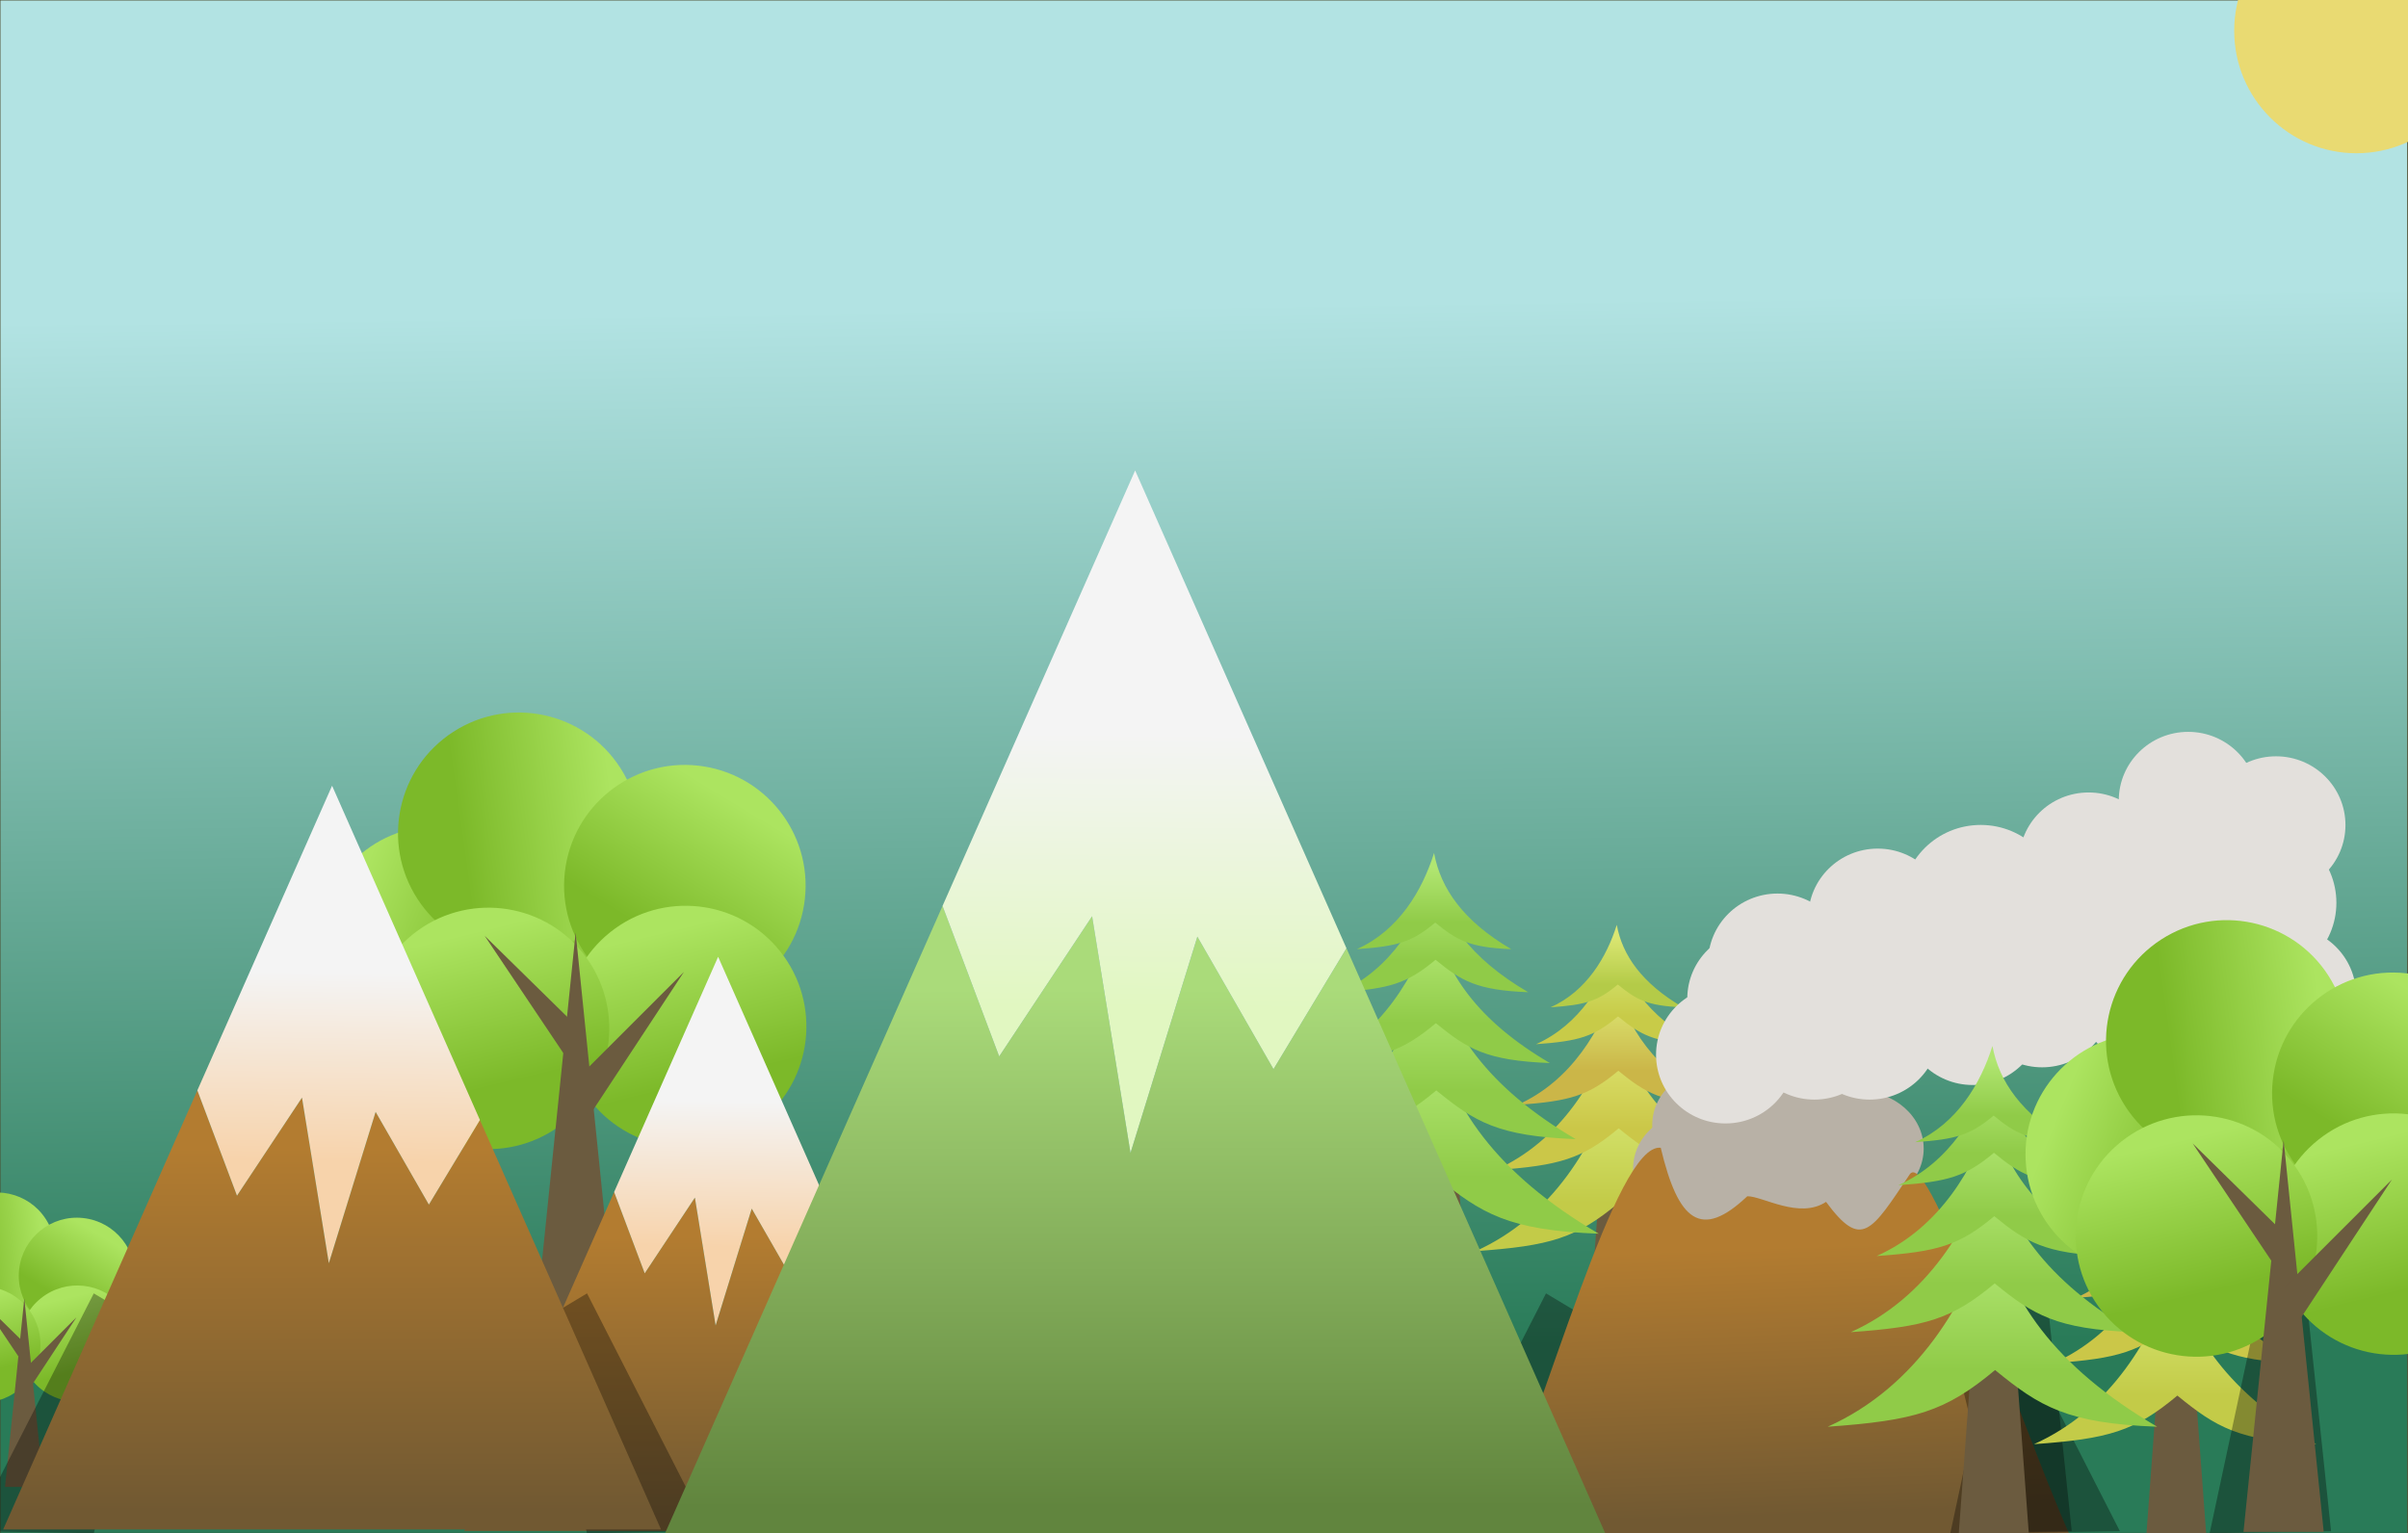 <?xml version="1.0" encoding="UTF-8" standalone="no"?>
<!-- Created with Inkscape (http://www.inkscape.org/) -->

<svg
   width="1300"
   height="828"
   viewBox="0 0 343.958 219.075"
   version="1.1"
   id="svg5"
   inkscape:version="1.2 (dc2aedaf03, 2022-05-15)"
   sodipodi:docname="splash.svg"
   xml:space="preserve"
   inkscape:export-filename="splash.png"
   inkscape:export-xdpi="96"
   inkscape:export-ydpi="96"
   xmlns:inkscape="http://www.inkscape.org/namespaces/inkscape"
   xmlns:sodipodi="http://sodipodi.sourceforge.net/DTD/sodipodi-0.dtd"
   xmlns:xlink="http://www.w3.org/1999/xlink"
   xmlns="http://www.w3.org/2000/svg"
   xmlns:svg="http://www.w3.org/2000/svg"><sodipodi:namedview
     id="namedview7"
     pagecolor="#ffffff"
     bordercolor="#000000"
     borderopacity="0.25"
     inkscape:showpageshadow="2"
     inkscape:pageopacity="0.0"
     inkscape:pagecheckerboard="0"
     inkscape:deskcolor="#d1d1d1"
     inkscape:document-units="mm"
     showgrid="false"
     inkscape:zoom="0.93607326"
     inkscape:cx="646.31693"
     inkscape:cy="415.56576"
     inkscape:window-width="1920"
     inkscape:window-height="995"
     inkscape:window-x="0"
     inkscape:window-y="0"
     inkscape:window-maximized="1"
     inkscape:current-layer="layer1" /><defs
     id="defs2"><linearGradient
       inkscape:collect="always"
       id="linearGradient3324"><stop
         style="stop-color:#297b58;stop-opacity:1;"
         offset="0"
         id="stop3320" /><stop
         style="stop-color:#b2e3e3;stop-opacity:1;"
         offset="1"
         id="stop3322" /></linearGradient><linearGradient
       inkscape:collect="always"
       id="linearGradient1206"><stop
         style="stop-color:#7cb929;stop-opacity:1;"
         offset="0"
         id="stop1202" /><stop
         style="stop-color:#ace460;stop-opacity:1;"
         offset="1"
         id="stop1204" /></linearGradient><linearGradient
       inkscape:collect="always"
       xlink:href="#linearGradient1206"
       id="linearGradient1208"
       x1="6.058"
       y1="7.02"
       x2="7.27"
       y2="4.408"
       gradientUnits="userSpaceOnUse"
       gradientTransform="matrix(1.085,0,0,1.085,-0.476,-0.343)" /><linearGradient
       inkscape:collect="always"
       xlink:href="#linearGradient1206"
       id="linearGradient1506"
       gradientUnits="userSpaceOnUse"
       gradientTransform="matrix(0.973,0,0,0.973,-12.539,-2.249)"
       x1="6.058"
       y1="7.02"
       x2="7.27"
       y2="4.408" /><linearGradient
       inkscape:collect="always"
       xlink:href="#linearGradient1206"
       id="linearGradient1510"
       gradientUnits="userSpaceOnUse"
       gradientTransform="matrix(0.973,0,0,0.973,-0.045,-8.253)"
       x1="6.058"
       y1="7.02"
       x2="7.27"
       y2="4.408" /><linearGradient
       inkscape:collect="always"
       xlink:href="#linearGradient1206"
       id="linearGradient1514"
       gradientUnits="userSpaceOnUse"
       gradientTransform="matrix(0.973,0,0,0.973,2.576,-1.901)"
       x1="6.058"
       y1="7.02"
       x2="7.27"
       y2="4.408" /><linearGradient
       inkscape:collect="always"
       xlink:href="#linearGradient1206"
       id="linearGradient1518"
       gradientUnits="userSpaceOnUse"
       gradientTransform="matrix(0.973,0,0,0.973,-4.388,5.213)"
       x1="6.058"
       y1="7.02"
       x2="7.27"
       y2="4.408" /><linearGradient
       inkscape:collect="always"
       xlink:href="#linearGradient1206"
       id="linearGradient1522"
       gradientUnits="userSpaceOnUse"
       gradientTransform="matrix(0.973,0,0,0.973,-7.203,3.017)"
       x1="6.058"
       y1="7.02"
       x2="7.27"
       y2="4.408" /><linearGradient
       inkscape:collect="always"
       id="linearGradient1019"><stop
         style="stop-color:#f7d3ab;stop-opacity:1;"
         offset="0"
         id="stop1015" /><stop
         style="stop-color:#f4f4f4;stop-opacity:1;"
         offset="1"
         id="stop1017" /></linearGradient><linearGradient
       inkscape:collect="always"
       id="linearGradient1013"><stop
         style="stop-color:#715932;stop-opacity:1;"
         offset="0"
         id="stop1009" /><stop
         style="stop-color:#b37c30;stop-opacity:1;"
         offset="1"
         id="stop1011" /></linearGradient><linearGradient
       inkscape:collect="always"
       xlink:href="#linearGradient1013"
       id="linearGradient2265"
       x1="88.546"
       y1="133.995"
       x2="88.514"
       y2="101.989"
       gradientUnits="userSpaceOnUse" /><linearGradient
       inkscape:collect="always"
       xlink:href="#linearGradient1019"
       id="linearGradient4895"
       x1="88.033"
       y1="103.138"
       x2="88.265"
       y2="86.48"
       gradientUnits="userSpaceOnUse" /><linearGradient
       inkscape:collect="always"
       id="linearGradient1391"><stop
         style="stop-color:#c3cb48;stop-opacity:1;"
         offset="0"
         id="stop1387" /><stop
         style="stop-color:#d6e672;stop-opacity:1;"
         offset="1"
         id="stop1389" /></linearGradient><linearGradient
       inkscape:collect="always"
       id="linearGradient1385"><stop
         style="stop-color:#cbc748;stop-opacity:1;"
         offset="0"
         id="stop1381" /><stop
         style="stop-color:#dde672;stop-opacity:1;"
         offset="1"
         id="stop1383" /></linearGradient><linearGradient
       inkscape:collect="always"
       id="linearGradient1379"><stop
         style="stop-color:#cbb648;stop-opacity:1;"
         offset="0"
         id="stop1375" /><stop
         style="stop-color:#dbe672;stop-opacity:1;"
         offset="1"
         id="stop1377" /></linearGradient><linearGradient
       inkscape:collect="always"
       id="linearGradient1373"><stop
         style="stop-color:#c8cb48;stop-opacity:1;"
         offset="0"
         id="stop1369" /><stop
         style="stop-color:#d3e672;stop-opacity:1;"
         offset="1"
         id="stop1371" /></linearGradient><linearGradient
       inkscape:collect="always"
       id="linearGradient1367"><stop
         style="stop-color:#b4cb48;stop-opacity:1;"
         offset="0"
         id="stop1363" /><stop
         style="stop-color:#dae672;stop-opacity:1;"
         offset="1"
         id="stop1365" /></linearGradient><linearGradient
       inkscape:collect="always"
       id="linearGradient1131"><stop
         style="stop-color:#90cb48;stop-opacity:1;"
         offset="0"
         id="stop1127" /><stop
         style="stop-color:#b1e672;stop-opacity:1;"
         offset="1"
         id="stop1129" /></linearGradient><linearGradient
       inkscape:collect="always"
       xlink:href="#linearGradient1131"
       id="linearGradient1125"
       x1="5.162"
       y1="3.151"
       x2="5.165"
       y2="1.807"
       gradientUnits="userSpaceOnUse" /><linearGradient
       inkscape:collect="always"
       xlink:href="#linearGradient1131"
       id="linearGradient1199"
       gradientUnits="userSpaceOnUse"
       x1="5.162"
       y1="3.151"
       x2="5.165"
       y2="1.807"
       gradientTransform="matrix(1.219,0,0,1.219,-1.125,0.206)" /><linearGradient
       inkscape:collect="always"
       xlink:href="#linearGradient1131"
       id="linearGradient1203"
       gradientUnits="userSpaceOnUse"
       gradientTransform="matrix(1.499,0,0,1.499,-2.563,0.852)"
       x1="5.162"
       y1="3.151"
       x2="5.165"
       y2="1.807" /><linearGradient
       inkscape:collect="always"
       xlink:href="#linearGradient1131"
       id="linearGradient1207"
       gradientUnits="userSpaceOnUse"
       gradientTransform="matrix(1.834,0,0,1.834,-4.282,1.418)"
       x1="5.162"
       y1="3.151"
       x2="5.165"
       y2="1.807" /><linearGradient
       inkscape:collect="always"
       xlink:href="#linearGradient1131"
       id="linearGradient1211"
       gradientUnits="userSpaceOnUse"
       gradientTransform="matrix(2.133,0,0,2.133,-5.817,2.565)"
       x1="5.162"
       y1="3.151"
       x2="5.165"
       y2="1.807" /><linearGradient
       inkscape:collect="always"
       xlink:href="#linearGradient1391"
       id="linearGradient1253"
       gradientUnits="userSpaceOnUse"
       gradientTransform="matrix(2.053,0,0,2.053,-1.131,2.999)"
       x1="5.162"
       y1="3.151"
       x2="5.165"
       y2="1.807" /><linearGradient
       inkscape:collect="always"
       xlink:href="#linearGradient1385"
       id="linearGradient1255"
       gradientUnits="userSpaceOnUse"
       gradientTransform="matrix(1.765,0,0,1.765,0.346,1.895)"
       x1="5.162"
       y1="3.151"
       x2="5.165"
       y2="1.807" /><linearGradient
       inkscape:collect="always"
       xlink:href="#linearGradient1379"
       id="linearGradient1257"
       gradientUnits="userSpaceOnUse"
       gradientTransform="matrix(1.443,0,0,1.443,2,1.351)"
       x1="5.162"
       y1="3.151"
       x2="5.165"
       y2="1.807" /><linearGradient
       inkscape:collect="always"
       xlink:href="#linearGradient1373"
       id="linearGradient1259"
       gradientUnits="userSpaceOnUse"
       gradientTransform="matrix(1.173,0,0,1.173,3.384,0.729)"
       x1="5.162"
       y1="3.151"
       x2="5.165"
       y2="1.807" /><linearGradient
       inkscape:collect="always"
       xlink:href="#linearGradient1367"
       id="linearGradient1261"
       gradientUnits="userSpaceOnUse"
       x1="5.162"
       y1="3.151"
       x2="5.165"
       y2="1.807"
       gradientTransform="matrix(0.962,0,0,0.962,4.467,0.53)" /><linearGradient
       inkscape:collect="always"
       xlink:href="#linearGradient1013"
       id="linearGradient2265-23"
       x1="88.546"
       y1="133.995"
       x2="87.691"
       y2="107.081"
       gradientUnits="userSpaceOnUse"
       gradientTransform="matrix(0.13,0,0,0.151,-6.979,-7.286)" /><linearGradient
       inkscape:collect="always"
       xlink:href="#linearGradient1013"
       id="linearGradient1728"
       gradientUnits="userSpaceOnUse"
       x1="88.546"
       y1="133.995"
       x2="88.514"
       y2="101.989" /><linearGradient
       inkscape:collect="always"
       xlink:href="#linearGradient1019"
       id="linearGradient1730"
       gradientUnits="userSpaceOnUse"
       x1="88.033"
       y1="103.138"
       x2="88.265"
       y2="86.48" /><linearGradient
       inkscape:collect="always"
       id="linearGradient4893"><stop
         style="stop-color:#e1f7c1;stop-opacity:1;"
         offset="0"
         id="stop4889" /><stop
         style="stop-color:#f4f4f4;stop-opacity:1;"
         offset="1"
         id="stop4891" /></linearGradient><linearGradient
       inkscape:collect="always"
       id="linearGradient2263"><stop
         style="stop-color:#61853e;stop-opacity:1;"
         offset="0"
         id="stop2259" /><stop
         style="stop-color:#aadb7a;stop-opacity:1;"
         offset="1"
         id="stop2261" /></linearGradient><linearGradient
       inkscape:collect="always"
       xlink:href="#linearGradient2263"
       id="linearGradient2265-9"
       x1="88.546"
       y1="133.995"
       x2="88.514"
       y2="101.989"
       gradientUnits="userSpaceOnUse" /><linearGradient
       inkscape:collect="always"
       xlink:href="#linearGradient4893"
       id="linearGradient4895-7"
       x1="88.033"
       y1="103.138"
       x2="88.175"
       y2="86.255"
       gradientUnits="userSpaceOnUse" /><linearGradient
       inkscape:collect="always"
       xlink:href="#linearGradient1391"
       id="linearGradient2174"
       gradientUnits="userSpaceOnUse"
       gradientTransform="matrix(2.053,0,0,2.053,-1.131,2.999)"
       x1="5.162"
       y1="3.151"
       x2="5.165"
       y2="1.807" /><linearGradient
       inkscape:collect="always"
       xlink:href="#linearGradient1385"
       id="linearGradient2176"
       gradientUnits="userSpaceOnUse"
       gradientTransform="matrix(1.765,0,0,1.765,0.346,1.895)"
       x1="5.162"
       y1="3.151"
       x2="5.165"
       y2="1.807" /><linearGradient
       inkscape:collect="always"
       xlink:href="#linearGradient1379"
       id="linearGradient2178"
       gradientUnits="userSpaceOnUse"
       gradientTransform="matrix(1.443,0,0,1.443,2,1.351)"
       x1="5.162"
       y1="3.151"
       x2="5.165"
       y2="1.807" /><linearGradient
       inkscape:collect="always"
       xlink:href="#linearGradient1373"
       id="linearGradient2180"
       gradientUnits="userSpaceOnUse"
       gradientTransform="matrix(1.173,0,0,1.173,3.384,0.729)"
       x1="5.162"
       y1="3.151"
       x2="5.165"
       y2="1.807" /><linearGradient
       inkscape:collect="always"
       xlink:href="#linearGradient1367"
       id="linearGradient2182"
       gradientUnits="userSpaceOnUse"
       gradientTransform="matrix(0.962,0,0,0.962,4.467,0.53)"
       x1="5.162"
       y1="3.151"
       x2="5.165"
       y2="1.807" /><linearGradient
       inkscape:collect="always"
       xlink:href="#linearGradient1131"
       id="linearGradient2184"
       gradientUnits="userSpaceOnUse"
       gradientTransform="matrix(2.133,0,0,2.133,-5.817,2.565)"
       x1="5.162"
       y1="3.151"
       x2="5.165"
       y2="1.807" /><linearGradient
       inkscape:collect="always"
       xlink:href="#linearGradient1131"
       id="linearGradient2186"
       gradientUnits="userSpaceOnUse"
       gradientTransform="matrix(1.834,0,0,1.834,-4.282,1.418)"
       x1="5.162"
       y1="3.151"
       x2="5.165"
       y2="1.807" /><linearGradient
       inkscape:collect="always"
       xlink:href="#linearGradient1131"
       id="linearGradient2188"
       gradientUnits="userSpaceOnUse"
       gradientTransform="matrix(1.499,0,0,1.499,-2.563,0.852)"
       x1="5.162"
       y1="3.151"
       x2="5.165"
       y2="1.807" /><linearGradient
       inkscape:collect="always"
       xlink:href="#linearGradient1131"
       id="linearGradient2190"
       gradientUnits="userSpaceOnUse"
       gradientTransform="matrix(1.219,0,0,1.219,-1.125,0.206)"
       x1="5.162"
       y1="3.151"
       x2="5.165"
       y2="1.807" /><linearGradient
       inkscape:collect="always"
       xlink:href="#linearGradient1131"
       id="linearGradient2192"
       gradientUnits="userSpaceOnUse"
       x1="5.162"
       y1="3.151"
       x2="5.165"
       y2="1.807" /><linearGradient
       inkscape:collect="always"
       xlink:href="#linearGradient1206"
       id="linearGradient2214"
       gradientUnits="userSpaceOnUse"
       gradientTransform="matrix(1.085,0,0,1.085,-0.476,-0.343)"
       x1="6.058"
       y1="7.02"
       x2="7.27"
       y2="4.408" /><linearGradient
       inkscape:collect="always"
       xlink:href="#linearGradient1206"
       id="linearGradient2216"
       gradientUnits="userSpaceOnUse"
       gradientTransform="matrix(0.973,0,0,0.973,-12.539,-2.249)"
       x1="6.058"
       y1="7.02"
       x2="7.27"
       y2="4.408" /><linearGradient
       inkscape:collect="always"
       xlink:href="#linearGradient1206"
       id="linearGradient2218"
       gradientUnits="userSpaceOnUse"
       gradientTransform="matrix(0.973,0,0,0.973,-0.045,-8.253)"
       x1="6.058"
       y1="7.02"
       x2="7.27"
       y2="4.408" /><linearGradient
       inkscape:collect="always"
       xlink:href="#linearGradient1206"
       id="linearGradient2220"
       gradientUnits="userSpaceOnUse"
       gradientTransform="matrix(0.973,0,0,0.973,2.576,-1.901)"
       x1="6.058"
       y1="7.02"
       x2="7.27"
       y2="4.408" /><linearGradient
       inkscape:collect="always"
       xlink:href="#linearGradient1206"
       id="linearGradient2222"
       gradientUnits="userSpaceOnUse"
       gradientTransform="matrix(0.973,0,0,0.973,-4.388,5.213)"
       x1="6.058"
       y1="7.02"
       x2="7.27"
       y2="4.408" /><linearGradient
       inkscape:collect="always"
       xlink:href="#linearGradient1206"
       id="linearGradient2224"
       gradientUnits="userSpaceOnUse"
       gradientTransform="matrix(0.973,0,0,0.973,-7.203,3.017)"
       x1="6.058"
       y1="7.02"
       x2="7.27"
       y2="4.408" /><linearGradient
       inkscape:collect="always"
       xlink:href="#linearGradient1206"
       id="linearGradient2422"
       gradientUnits="userSpaceOnUse"
       gradientTransform="matrix(1.085,0,0,1.085,-0.476,-0.343)"
       x1="6.058"
       y1="7.02"
       x2="7.27"
       y2="4.408" /><linearGradient
       inkscape:collect="always"
       xlink:href="#linearGradient1206"
       id="linearGradient2424"
       gradientUnits="userSpaceOnUse"
       gradientTransform="matrix(0.973,0,0,0.973,-12.539,-2.249)"
       x1="6.058"
       y1="7.02"
       x2="7.27"
       y2="4.408" /><linearGradient
       inkscape:collect="always"
       xlink:href="#linearGradient1206"
       id="linearGradient2426"
       gradientUnits="userSpaceOnUse"
       gradientTransform="matrix(0.973,0,0,0.973,-0.045,-8.253)"
       x1="6.058"
       y1="7.02"
       x2="7.27"
       y2="4.408" /><linearGradient
       inkscape:collect="always"
       xlink:href="#linearGradient1206"
       id="linearGradient2428"
       gradientUnits="userSpaceOnUse"
       gradientTransform="matrix(0.973,0,0,0.973,2.576,-1.901)"
       x1="6.058"
       y1="7.02"
       x2="7.27"
       y2="4.408" /><linearGradient
       inkscape:collect="always"
       xlink:href="#linearGradient1206"
       id="linearGradient2430"
       gradientUnits="userSpaceOnUse"
       gradientTransform="matrix(0.973,0,0,0.973,-4.388,5.213)"
       x1="6.058"
       y1="7.02"
       x2="7.27"
       y2="4.408" /><linearGradient
       inkscape:collect="always"
       xlink:href="#linearGradient1206"
       id="linearGradient2432"
       gradientUnits="userSpaceOnUse"
       gradientTransform="matrix(0.973,0,0,0.973,-7.203,3.017)"
       x1="6.058"
       y1="7.02"
       x2="7.27"
       y2="4.408" /><linearGradient
       inkscape:collect="always"
       xlink:href="#linearGradient3324"
       id="linearGradient3295"
       x1="180.258"
       y1="167.852"
       x2="178.564"
       y2="37.794"
       gradientUnits="userSpaceOnUse"
       gradientTransform="matrix(1.015,0,0,1.15,0.004,0.004)" /><filter
       inkscape:collect="always"
       style="color-interpolation-filters:sRGB"
       id="filter1098"
       x="-0.571"
       y="-0.289"
       width="2.142"
       height="1.578"><feGaussianBlur
         inkscape:collect="always"
         stdDeviation="4.126"
         id="feGaussianBlur1100" /></filter></defs><g
     inkscape:label="Layer 1"
     inkscape:groupmode="layer"
     id="layer1"><rect
       style="fill:url(#linearGradient3295);fill-opacity:1;stroke:#423e1f;stroke-width:0.108"
       id="rect2678"
       width="343.9"
       height="219.067"
       x="0.004"
       y="0.004" /><g
       id="g2420"
       transform="matrix(3.796,0,0,3.796,-20.92,163.575)"><circle
         style="fill:url(#linearGradient2422);fill-opacity:1;stroke-width:1.028"
         id="circle2402"
         cx="6.568"
         cy="6.216"
         r="2.439" /><circle
         style="fill:url(#linearGradient2424);fill-opacity:1;stroke-width:0.922"
         id="circle2404"
         cx="-6.222"
         cy="3.633"
         r="2.187"
         transform="rotate(-92.852)" /><circle
         style="fill:url(#linearGradient2426);fill-opacity:1;stroke-width:0.922"
         id="circle2406"
         cx="6.272"
         cy="-2.371"
         r="2.187"
         transform="rotate(57.115)" /><circle
         style="fill:url(#linearGradient2428);fill-opacity:1;stroke-width:0.922"
         id="circle2408"
         cx="8.892"
         cy="3.981"
         r="2.187"
         transform="rotate(6.273)" /><circle
         style="fill:url(#linearGradient2430);fill-opacity:1;stroke-width:0.922"
         id="circle2410"
         cx="1.929"
         cy="11.095"
         r="2.187"
         transform="rotate(-38.513)" /><circle
         style="fill:url(#linearGradient2432);fill-opacity:1;stroke-width:0.922"
         id="circle2412"
         cx="-0.886"
         cy="8.899"
         r="2.187"
         transform="rotate(-38.513)" /><path
         id="path2414"
         style="fill:#6b5b3f;fill-opacity:1;stroke-width:0.909"
         d="M 6.426,5.779 7.152,12.875 H 5.699 Z"
         sodipodi:nodetypes="cccc" /><path
         id="path2416"
         style="fill:#6b5b3f;fill-opacity:1;stroke-width:0.327"
         d="M 4.779,5.838 6.609,7.635 6.207,7.968 Z"
         sodipodi:nodetypes="cccc" /><path
         id="path2418"
         style="fill:#6b5b3f;fill-opacity:1;stroke-width:0.396"
         d="M 8.387,6.492 6.681,9.086 6.191,8.687 Z"
         sodipodi:nodetypes="cccc" /></g><g
       id="g1621"
       transform="matrix(7.887,0,0,7.887,31.542,87.666)"><circle
         style="fill:url(#linearGradient1208);fill-opacity:1;stroke-width:1.028"
         id="circle1101"
         cx="6.568"
         cy="6.216"
         r="2.439" /><circle
         style="fill:url(#linearGradient1506);fill-opacity:1;stroke-width:0.922"
         id="circle1504"
         cx="-6.222"
         cy="3.633"
         r="2.187"
         transform="rotate(-92.852)" /><circle
         style="fill:url(#linearGradient1510);fill-opacity:1;stroke-width:0.922"
         id="circle1508"
         cx="6.272"
         cy="-2.371"
         r="2.187"
         transform="rotate(57.115)" /><circle
         style="fill:url(#linearGradient1514);fill-opacity:1;stroke-width:0.922"
         id="circle1512"
         cx="8.892"
         cy="3.981"
         r="2.187"
         transform="rotate(6.273)" /><circle
         style="fill:url(#linearGradient1518);fill-opacity:1;stroke-width:0.922"
         id="circle1516"
         cx="1.929"
         cy="11.095"
         r="2.187"
         transform="rotate(-38.513)" /><circle
         style="fill:url(#linearGradient1522);fill-opacity:1;stroke-width:0.922"
         id="circle1520"
         cx="-0.886"
         cy="8.899"
         r="2.187"
         transform="rotate(-38.513)" /><path
         id="rect383"
         style="fill:#6b5b3f;fill-opacity:1;stroke-width:0.909"
         d="M 6.426,5.779 7.152,12.875 H 5.699 Z"
         sodipodi:nodetypes="cccc" /><path
         id="path1524"
         style="fill:#6b5b3f;fill-opacity:1;stroke-width:0.327"
         d="M 4.779,5.838 6.609,7.635 6.207,7.968 Z"
         sodipodi:nodetypes="cccc" /><path
         id="path1526"
         style="fill:#6b5b3f;fill-opacity:1;stroke-width:0.396"
         d="M 8.387,6.492 6.681,9.086 6.191,8.687 Z"
         sodipodi:nodetypes="cccc" /></g><g
       id="g2757"
       transform="matrix(1.073,0,0,1.25,7.818,49.204)"><path
         id="path2753"
         style="fill:url(#linearGradient1728);fill-opacity:1;stroke:none"
         d="M 103.504,99.502 98.26,106.969 92.787,98.786 87.98,112.144 85.22,97.526 78.54,106.183 74.468,96.888 54.513,135.638 H 122.112 Z" /><path
         id="path2755"
         style="fill:url(#linearGradient1730);fill-opacity:1;stroke:none"
         d="m 88.312,70.003 -13.845,26.885 4.072,9.295 6.68,-8.656 2.76,14.618 4.807,-13.358 5.473,8.182 5.244,-7.466 z" /></g><path
       style="fill:#000000;stroke-width:0.1;filter:url(#filter1098);fill-opacity:0.323"
       d="m 76.488,189.203 7.365,-4.406 17.34,33.978 -17.346,0.29 z"
       id="path539" /><path
       style="fill:#000000;fill-opacity:0.323;stroke-width:0.1;filter:url(#filter1098)"
       d="m 76.488,189.203 7.365,-4.406 17.34,33.978 -17.346,0.29 z"
       id="path1612"
       transform="matrix(-1,0,0,1,97.249,0)" /><g
       id="g4913"
       transform="matrix(1.39,0,0,1.619,-75.319,-1.072)"><path
         id="rect2076"
         style="fill:url(#linearGradient2265);fill-opacity:1;stroke:none"
         d="M 103.504,99.502 98.26,106.969 92.787,98.786 87.98,112.144 85.22,97.526 78.54,106.183 74.468,96.888 54.513,135.638 H 122.112 Z" /><path
         id="path2256"
         style="fill:url(#linearGradient4895);fill-opacity:1;stroke:none"
         d="m 88.312,70.003 -13.845,26.885 4.072,9.295 6.68,-8.656 2.76,14.618 4.807,-13.358 5.473,8.182 5.244,-7.466 z" /></g><g
       inkscape:label="Layer 1"
       id="layer1-6"
       transform="matrix(5.276,0,0,5.276,181.308,121.869)"><g
         id="g1399"><path
           id="path1239"
           style="fill:#6b5b3f;fill-opacity:1;stroke-width:1.198"
           d="M 9.438,2.27 10.252,13.283 H 8.624 Z"
           sodipodi:nodetypes="cccc" /><path
           id="path1241"
           style="fill:url(#linearGradient1253);fill-opacity:1;stroke-width:1.453"
           d="M 9.407,6.021 C 9.73,7.777 10.849,9.393 13.229,10.784 11.134,10.705 10.505,10.317 9.467,9.468 8.314,10.433 7.609,10.64 5.585,10.784 7.649,9.859 8.821,7.894 9.407,6.021 Z"
           sodipodi:nodetypes="ccccc" /><path
           id="path1243"
           style="fill:url(#linearGradient1255);fill-opacity:1;stroke-width:1.249"
           d="M 9.407,4.494 C 9.685,6.003 10.647,7.392 12.693,8.589 10.892,8.52 10.351,8.187 9.459,7.457 8.467,8.287 7.861,8.465 6.12,8.589 7.895,7.794 8.903,6.104 9.407,4.494 Z"
           sodipodi:nodetypes="ccccc" /><path
           id="path1245"
           style="fill:url(#linearGradient1257);fill-opacity:1;stroke-width:1.021"
           d="M 9.407,3.475 C 9.634,4.709 10.421,5.845 12.094,6.823 10.621,6.767 10.179,6.495 9.449,5.898 8.639,6.576 8.143,6.722 6.72,6.823 8.171,6.173 8.995,4.791 9.407,3.475 Z"
           sodipodi:nodetypes="ccccc" /><path
           id="path1247"
           style="fill:url(#linearGradient1259);fill-opacity:1;stroke-width:0.83"
           d="M 9.407,2.457 C 9.592,3.46 10.231,4.383 11.592,5.179 10.394,5.133 10.035,4.912 9.441,4.427 8.782,4.978 8.38,5.096 7.222,5.179 8.402,4.65 9.072,3.527 9.407,2.457 Z"
           sodipodi:nodetypes="ccccc" /><path
           id="path1249"
           style="fill:url(#linearGradient1261);fill-opacity:1;stroke-width:0.681"
           d="M 9.407,1.947 C 9.558,2.77 10.083,3.528 11.199,4.18 10.216,4.143 9.922,3.961 9.435,3.563 8.895,4.015 8.564,4.113 7.615,4.18 8.583,3.746 9.132,2.825 9.407,1.947 Z"
           sodipodi:nodetypes="ccccc" /></g><g
         id="g1237"
         transform="matrix(1.123,0,0,1.123,-1.304,-1.653)"><path
           id="rect383-1"
           style="fill:#6b5b3f;fill-opacity:1;stroke-width:1.245"
           d="M 5.165,1.807 6.011,13.251 H 4.319 Z"
           sodipodi:nodetypes="cccc" /><path
           id="path1209"
           style="fill:url(#linearGradient1211);fill-opacity:1;stroke-width:1.51"
           d="M 5.133,5.706 C 5.469,7.53 6.631,9.209 9.105,10.654 6.927,10.572 6.274,10.169 5.196,9.287 3.997,10.289 3.265,10.505 1.161,10.654 3.306,9.693 4.524,7.651 5.133,5.706 Z"
           sodipodi:nodetypes="ccccc" /><path
           id="path1205"
           style="fill:url(#linearGradient1207);fill-opacity:1;stroke-width:1.298"
           d="M 5.133,4.118 C 5.422,5.686 6.421,7.13 8.548,8.373 6.676,8.302 6.114,7.956 5.187,7.198 4.157,8.059 3.527,8.245 1.718,8.373 3.562,7.547 4.609,5.791 5.133,4.118 Z"
           sodipodi:nodetypes="ccccc" /><path
           id="path1201"
           style="fill:url(#linearGradient1203);fill-opacity:1;stroke-width:1.061"
           d="M 5.133,3.06 C 5.369,4.342 6.186,5.522 7.925,6.538 6.394,6.48 5.935,6.197 5.177,5.577 4.335,6.282 3.82,6.433 2.341,6.538 3.849,5.863 4.705,4.427 5.133,3.06 Z"
           sodipodi:nodetypes="ccccc" /><path
           id="path1197"
           style="fill:url(#linearGradient1199);fill-opacity:1;stroke-width:0.863"
           d="M 5.133,2.001 C 5.325,3.044 5.989,4.004 7.403,4.83 6.159,4.783 5.785,4.553 5.169,4.048 4.484,4.621 4.065,4.744 2.863,4.83 4.089,4.281 4.785,3.114 5.133,2.001 Z"
           sodipodi:nodetypes="ccccc" /><path
           id="path358"
           style="fill:url(#linearGradient1125);fill-opacity:1;stroke-width:0.708"
           d="M 5.133,1.472 C 5.29,2.327 5.835,3.114 6.995,3.792 5.974,3.753 5.668,3.565 5.162,3.151 4.601,3.621 4.257,3.722 3.271,3.792 4.277,3.342 4.847,2.384 5.133,1.472 Z"
           sodipodi:nodetypes="ccccc" /></g></g><path
       style="fill:#000000;fill-opacity:0.323;stroke-width:0.1;filter:url(#filter1098)"
       d="m 76.488,189.203 7.365,-4.406 17.34,33.978 -17.346,0.29 z"
       id="path1608"
       transform="matrix(-1,0,0,1,304.682,0)" /><g
       inkscape:label="Layer 1"
       id="layer1-7"
       transform="matrix(9.437,0,0,9.437,211.749,94.348)"><g
         id="g1263"
         transform="matrix(1.096,0,0,1,-0.479,0)"
         style="fill:#b8b1a6;fill-opacity:1"><ellipse
           style="fill:#b8b1a6;fill-opacity:1;stroke-width:1"
           id="path1245-5"
           cx="3.681"
           cy="7.034"
           rx="0.899"
           ry="0.872" /><ellipse
           style="fill:#b8b1a6;fill-opacity:1;stroke-width:1"
           id="ellipse1247"
           cx="4.733"
           cy="6.845"
           rx="0.899"
           ry="0.872" /><ellipse
           style="fill:#b8b1a6;fill-opacity:1;stroke-width:1"
           id="ellipse1249"
           cx="5.632"
           cy="7.392"
           rx="0.899"
           ry="0.872" /><ellipse
           style="fill:#b8b1a6;fill-opacity:1;stroke-width:1"
           id="ellipse1251"
           cx="3.417"
           cy="7.693"
           rx="0.899"
           ry="0.872" /><ellipse
           style="fill:#b8b1a6;fill-opacity:1;stroke-width:1"
           id="ellipse1253"
           cx="4.469"
           cy="7.504"
           rx="0.899"
           ry="0.872" /><ellipse
           style="fill:#b8b1a6;fill-opacity:1;stroke-width:1"
           id="ellipse1255"
           cx="5.368"
           cy="8.051"
           rx="0.899"
           ry="0.872" /></g><path
         id="rect2076-9"
         style="fill:url(#linearGradient2265-23);fill-opacity:1;stroke:none;stroke-width:0.14"
         d="M 6.472,7.776 C 5.881,8.658 5.739,8.925 5.201,8.199 4.797,8.467 4.235,8.109 4.009,8.114 3.308,8.777 2.964,8.493 2.699,7.38 2.021,7.296 0.97,11.29 0.106,13.245 H 8.89 C 8.084,11.422 6.774,7.403 6.472,7.776 Z"
         sodipodi:nodetypes="ccccccc" /><g
         id="g1161"
         transform="matrix(1.332,0,0,1.332,-4.265,-2.142)"
         style="fill:#e3e0dc;fill-opacity:1"><ellipse
           style="fill:#e3e0dc;fill-opacity:1;stroke-width:1"
           id="path488"
           cx="6.319"
           cy="5.453"
           rx="0.789"
           ry="0.781" /><ellipse
           style="fill:#e3e0dc;fill-opacity:1;stroke-width:1"
           id="ellipse490"
           cx="5.964"
           cy="6.091"
           rx="0.789"
           ry="0.781" /><ellipse
           style="fill:#e3e0dc;fill-opacity:1;stroke-width:1"
           id="ellipse492"
           cx="6.555"
           cy="5.04"
           rx="0.789"
           ry="0.781" /><ellipse
           style="fill:#e3e0dc;fill-opacity:1;stroke-width:1"
           id="ellipse494"
           cx="6.974"
           cy="5.82"
           rx="0.789"
           ry="0.781" /><ellipse
           style="fill:#e3e0dc;fill-opacity:1;stroke-width:1"
           id="ellipse496"
           cx="7.602"
           cy="5.82"
           rx="0.789"
           ry="0.781" /><ellipse
           style="fill:#e3e0dc;fill-opacity:1;stroke-width:1"
           id="ellipse498"
           cx="7.763"
           cy="5.31"
           rx="0.789"
           ry="0.781" /><ellipse
           style="fill:#e3e0dc;fill-opacity:1;stroke-width:1"
           id="ellipse500"
           cx="7.694"
           cy="4.529"
           rx="0.789"
           ry="0.781" /><ellipse
           style="fill:#e3e0dc;fill-opacity:1;stroke-width:1.133"
           id="ellipse502"
           cx="8.864"
           cy="4.364"
           rx="0.895"
           ry="0.885" /><ellipse
           style="fill:#e3e0dc;fill-opacity:1;stroke-width:1"
           id="ellipse504"
           cx="8.773"
           cy="5.654"
           rx="0.789"
           ry="0.781" /><ellipse
           style="fill:#e3e0dc;fill-opacity:1;stroke-width:1"
           id="ellipse506"
           cx="9.562"
           cy="5.453"
           rx="0.789"
           ry="0.781" /><ellipse
           style="fill:#e3e0dc;fill-opacity:1;stroke-width:1"
           id="ellipse508"
           cx="10.09"
           cy="3.891"
           rx="0.789"
           ry="0.781" /><ellipse
           style="fill:#e3e0dc;fill-opacity:1;stroke-width:1"
           id="ellipse510"
           cx="10.754"
           cy="5.415"
           rx="0.789"
           ry="0.781" /><ellipse
           style="fill:#e3e0dc;fill-opacity:1;stroke-width:1"
           id="ellipse512"
           cx="11.701"
           cy="5.415"
           rx="0.789"
           ry="0.781" /><ellipse
           style="fill:#e3e0dc;fill-opacity:1;stroke-width:1"
           id="ellipse514"
           cx="11.431"
           cy="5.041"
           rx="0.789"
           ry="0.781" /><ellipse
           style="fill:#e3e0dc;fill-opacity:1;stroke-width:1"
           id="ellipse516"
           cx="11.222"
           cy="4.26"
           rx="0.789"
           ry="0.781" /><ellipse
           style="fill:#e3e0dc;fill-opacity:1;stroke-width:1"
           id="ellipse518"
           cx="11.222"
           cy="3.202"
           rx="0.789"
           ry="0.781" /><ellipse
           style="fill:#e3e0dc;fill-opacity:1;stroke-width:1"
           id="ellipse520"
           cx="12.22"
           cy="3.48"
           rx="0.789"
           ry="0.781" /><ellipse
           style="fill:#e3e0dc;fill-opacity:1;stroke-width:1"
           id="ellipse522"
           cx="12.341"
           cy="5.415"
           rx="0.789"
           ry="0.781" /><ellipse
           style="fill:#e3e0dc;fill-opacity:1;stroke-width:1.133"
           id="ellipse524"
           cx="9.992"
           cy="4.635"
           rx="0.895"
           ry="0.885" /><ellipse
           style="fill:#e3e0dc;fill-opacity:1;stroke-width:1.133"
           id="ellipse526"
           cx="12.011"
           cy="4.364"
           rx="0.895"
           ry="0.885" /></g></g><path
       style="fill:#000000;fill-opacity:0.323;stroke-width:0.1;filter:url(#filter1098)"
       d="m 198.726,189.203 7.365,-4.406 17.34,33.978 -17.346,0.29 z"
       id="path1610" /><g
       id="g4919"
       transform="matrix(1.248,0,0,1.454,115.377,22.198)"><path
         id="path4915"
         style="fill:url(#linearGradient2124);fill-opacity:1;stroke:none"
         d="M 103.504,99.502 98.26,106.969 92.787,98.786 87.98,112.144 85.22,97.526 78.54,106.183 74.468,96.888 54.513,135.638 H 122.112 Z" /><path
         id="path4917"
         style="fill:url(#linearGradient2126);fill-opacity:1;stroke:none"
         d="m 88.312,70.003 -13.845,26.885 4.072,9.295 6.68,-8.656 2.76,14.618 4.807,-13.358 5.473,8.182 5.244,-7.466 z" /></g><path
       style="fill:#000000;fill-opacity:0.323;stroke-width:0.1;filter:url(#filter1098)"
       d="m 76.488,189.203 7.365,-4.406 17.34,33.978 -17.346,0.29 z"
       id="path1606"
       transform="matrix(-1,0,0,1,199.378,0)" /><g
       id="g4913-9"
       transform="matrix(1.987,0,0,2.314,-13.333,-94.767)"><path
         id="rect2076-3"
         style="fill:url(#linearGradient2265-9);fill-opacity:1;stroke:none"
         d="M 103.504,99.502 98.26,106.969 92.787,98.786 87.98,112.144 85.22,97.526 78.54,106.183 74.468,96.888 54.513,135.638 H 122.112 Z" /><path
         id="path2256-1"
         style="fill:url(#linearGradient4895-7);fill-opacity:1;stroke:none"
         d="m 88.312,70.003 -13.845,26.885 4.072,9.295 6.68,-8.656 2.76,14.618 4.807,-13.358 5.473,8.182 5.244,-7.466 z" /></g><path
       style="fill:#000000;fill-opacity:0.323;stroke-width:0.1;filter:url(#filter1098)"
       d="m 278.101,189.203 7.365,-4.406 17.34,33.978 -17.346,0.29 z"
       id="path1614" /><path
       style="fill:#000000;fill-opacity:0.323;stroke-width:0.1;filter:url(#filter1098)"
       d="m 284.98,189.203 7.365,-4.406 3.582,33.978 -17.346,0.29 z"
       id="path1665"
       sodipodi:nodetypes="ccccc"
       inkscape:export-filename="splash.png"
       inkscape:export-xdpi="96"
       inkscape:export-ydpi="96" /><g
       inkscape:label="Layer 1"
       id="g2172"
       transform="matrix(5.276,0,0,5.276,261.069,149.445)"><g
         id="g2156"><path
           id="path2144"
           style="fill:#6b5b3f;fill-opacity:1;stroke-width:1.198"
           d="M 9.438,2.27 10.252,13.283 H 8.624 Z"
           sodipodi:nodetypes="cccc" /><path
           id="path2146"
           style="fill:url(#linearGradient2174);fill-opacity:1;stroke-width:1.453"
           d="M 9.407,6.021 C 9.73,7.777 10.849,9.393 13.229,10.784 11.134,10.705 10.505,10.317 9.467,9.468 8.314,10.433 7.609,10.64 5.585,10.784 7.649,9.859 8.821,7.894 9.407,6.021 Z"
           sodipodi:nodetypes="ccccc" /><path
           id="path2148"
           style="fill:url(#linearGradient2176);fill-opacity:1;stroke-width:1.249"
           d="M 9.407,4.494 C 9.685,6.003 10.647,7.392 12.693,8.589 10.892,8.52 10.351,8.187 9.459,7.457 8.467,8.287 7.861,8.465 6.12,8.589 7.895,7.794 8.903,6.104 9.407,4.494 Z"
           sodipodi:nodetypes="ccccc" /><path
           id="path2150"
           style="fill:url(#linearGradient2178);fill-opacity:1;stroke-width:1.021"
           d="M 9.407,3.475 C 9.634,4.709 10.421,5.845 12.094,6.823 10.621,6.767 10.179,6.495 9.449,5.898 8.639,6.576 8.143,6.722 6.72,6.823 8.171,6.173 8.995,4.791 9.407,3.475 Z"
           sodipodi:nodetypes="ccccc" /><path
           id="path2152"
           style="fill:url(#linearGradient2180);fill-opacity:1;stroke-width:0.83"
           d="M 9.407,2.457 C 9.592,3.46 10.231,4.383 11.592,5.179 10.394,5.133 10.035,4.912 9.441,4.427 8.782,4.978 8.38,5.096 7.222,5.179 8.402,4.65 9.072,3.527 9.407,2.457 Z"
           sodipodi:nodetypes="ccccc" /><path
           id="path2154"
           style="fill:url(#linearGradient2182);fill-opacity:1;stroke-width:0.681"
           d="M 9.407,1.947 C 9.558,2.77 10.083,3.528 11.199,4.18 10.216,4.143 9.922,3.961 9.435,3.563 8.895,4.015 8.564,4.113 7.615,4.18 8.583,3.746 9.132,2.825 9.407,1.947 Z"
           sodipodi:nodetypes="ccccc" /></g><g
         id="g2170"
         transform="matrix(1.123,0,0,1.123,-1.304,-1.653)"><path
           id="path2158"
           style="fill:#6b5b3f;fill-opacity:1;stroke-width:1.245"
           d="M 5.165,1.807 6.011,13.251 H 4.319 Z"
           sodipodi:nodetypes="cccc" /><path
           id="path2160"
           style="fill:url(#linearGradient2184);fill-opacity:1;stroke-width:1.51"
           d="M 5.133,5.706 C 5.469,7.53 6.631,9.209 9.105,10.654 6.927,10.572 6.274,10.169 5.196,9.287 3.997,10.289 3.265,10.505 1.161,10.654 3.306,9.693 4.524,7.651 5.133,5.706 Z"
           sodipodi:nodetypes="ccccc" /><path
           id="path2162"
           style="fill:url(#linearGradient2186);fill-opacity:1;stroke-width:1.298"
           d="M 5.133,4.118 C 5.422,5.686 6.421,7.13 8.548,8.373 6.676,8.302 6.114,7.956 5.187,7.198 4.157,8.059 3.527,8.245 1.718,8.373 3.562,7.547 4.609,5.791 5.133,4.118 Z"
           sodipodi:nodetypes="ccccc" /><path
           id="path2164"
           style="fill:url(#linearGradient2188);fill-opacity:1;stroke-width:1.061"
           d="M 5.133,3.06 C 5.369,4.342 6.186,5.522 7.925,6.538 6.394,6.48 5.935,6.197 5.177,5.577 4.335,6.282 3.82,6.433 2.341,6.538 3.849,5.863 4.705,4.427 5.133,3.06 Z"
           sodipodi:nodetypes="ccccc" /><path
           id="path2166"
           style="fill:url(#linearGradient2190);fill-opacity:1;stroke-width:0.863"
           d="M 5.133,2.001 C 5.325,3.044 5.989,4.004 7.403,4.83 6.159,4.783 5.785,4.553 5.169,4.048 4.484,4.621 4.065,4.744 2.863,4.83 4.089,4.281 4.785,3.114 5.133,2.001 Z"
           sodipodi:nodetypes="ccccc" /><path
           id="path2168"
           style="fill:url(#linearGradient2192);fill-opacity:1;stroke-width:0.708"
           d="M 5.133,1.472 C 5.29,2.327 5.835,3.114 6.995,3.792 5.974,3.753 5.668,3.565 5.162,3.151 4.601,3.621 4.257,3.722 3.271,3.792 4.277,3.342 4.847,2.384 5.133,1.472 Z"
           sodipodi:nodetypes="ccccc" /></g></g><path
       style="fill:#000000;fill-opacity:0.323;stroke-width:0.1;filter:url(#filter1098)"
       d="m 322.022,189.203 7.365,-4.406 3.582,33.978 -17.346,0.29 z"
       id="path1616"
       sodipodi:nodetypes="ccccc" /><g
       id="g2212"
       transform="matrix(7.887,0,0,7.887,275.512,117.331)"><circle
         style="fill:url(#linearGradient2214);fill-opacity:1;stroke-width:1.028"
         id="circle2194"
         cx="6.568"
         cy="6.216"
         r="2.439" /><circle
         style="fill:url(#linearGradient2216);fill-opacity:1;stroke-width:0.922"
         id="circle2196"
         cx="-6.222"
         cy="3.633"
         r="2.187"
         transform="rotate(-92.852)" /><circle
         style="fill:url(#linearGradient2218);fill-opacity:1;stroke-width:0.922"
         id="circle2198"
         cx="6.272"
         cy="-2.371"
         r="2.187"
         transform="rotate(57.115)" /><circle
         style="fill:url(#linearGradient2220);fill-opacity:1;stroke-width:0.922"
         id="circle2200"
         cx="8.892"
         cy="3.981"
         r="2.187"
         transform="rotate(6.273)" /><circle
         style="fill:url(#linearGradient2222);fill-opacity:1;stroke-width:0.922"
         id="circle2202"
         cx="1.929"
         cy="11.095"
         r="2.187"
         transform="rotate(-38.513)" /><circle
         style="fill:url(#linearGradient2224);fill-opacity:1;stroke-width:0.922"
         id="circle2204"
         cx="-0.886"
         cy="8.899"
         r="2.187"
         transform="rotate(-38.513)" /><path
         id="path2206"
         style="fill:#6b5b3f;fill-opacity:1;stroke-width:0.909"
         d="M 6.426,5.779 7.152,12.875 H 5.699 Z"
         sodipodi:nodetypes="cccc" /><path
         id="path2208"
         style="fill:#6b5b3f;fill-opacity:1;stroke-width:0.327"
         d="M 4.779,5.838 6.609,7.635 6.207,7.968 Z"
         sodipodi:nodetypes="cccc" /><path
         id="path2210"
         style="fill:#6b5b3f;fill-opacity:1;stroke-width:0.396"
         d="M 8.387,6.492 6.681,9.086 6.191,8.687 Z"
         sodipodi:nodetypes="cccc" /></g><ellipse
       style="fill:#e9da72;fill-opacity:1;stroke:none;stroke-width:0.093"
       id="path3639"
       cx="336.592"
       cy="4.386"
       rx="17.46"
       ry="17.509" /></g></svg>
